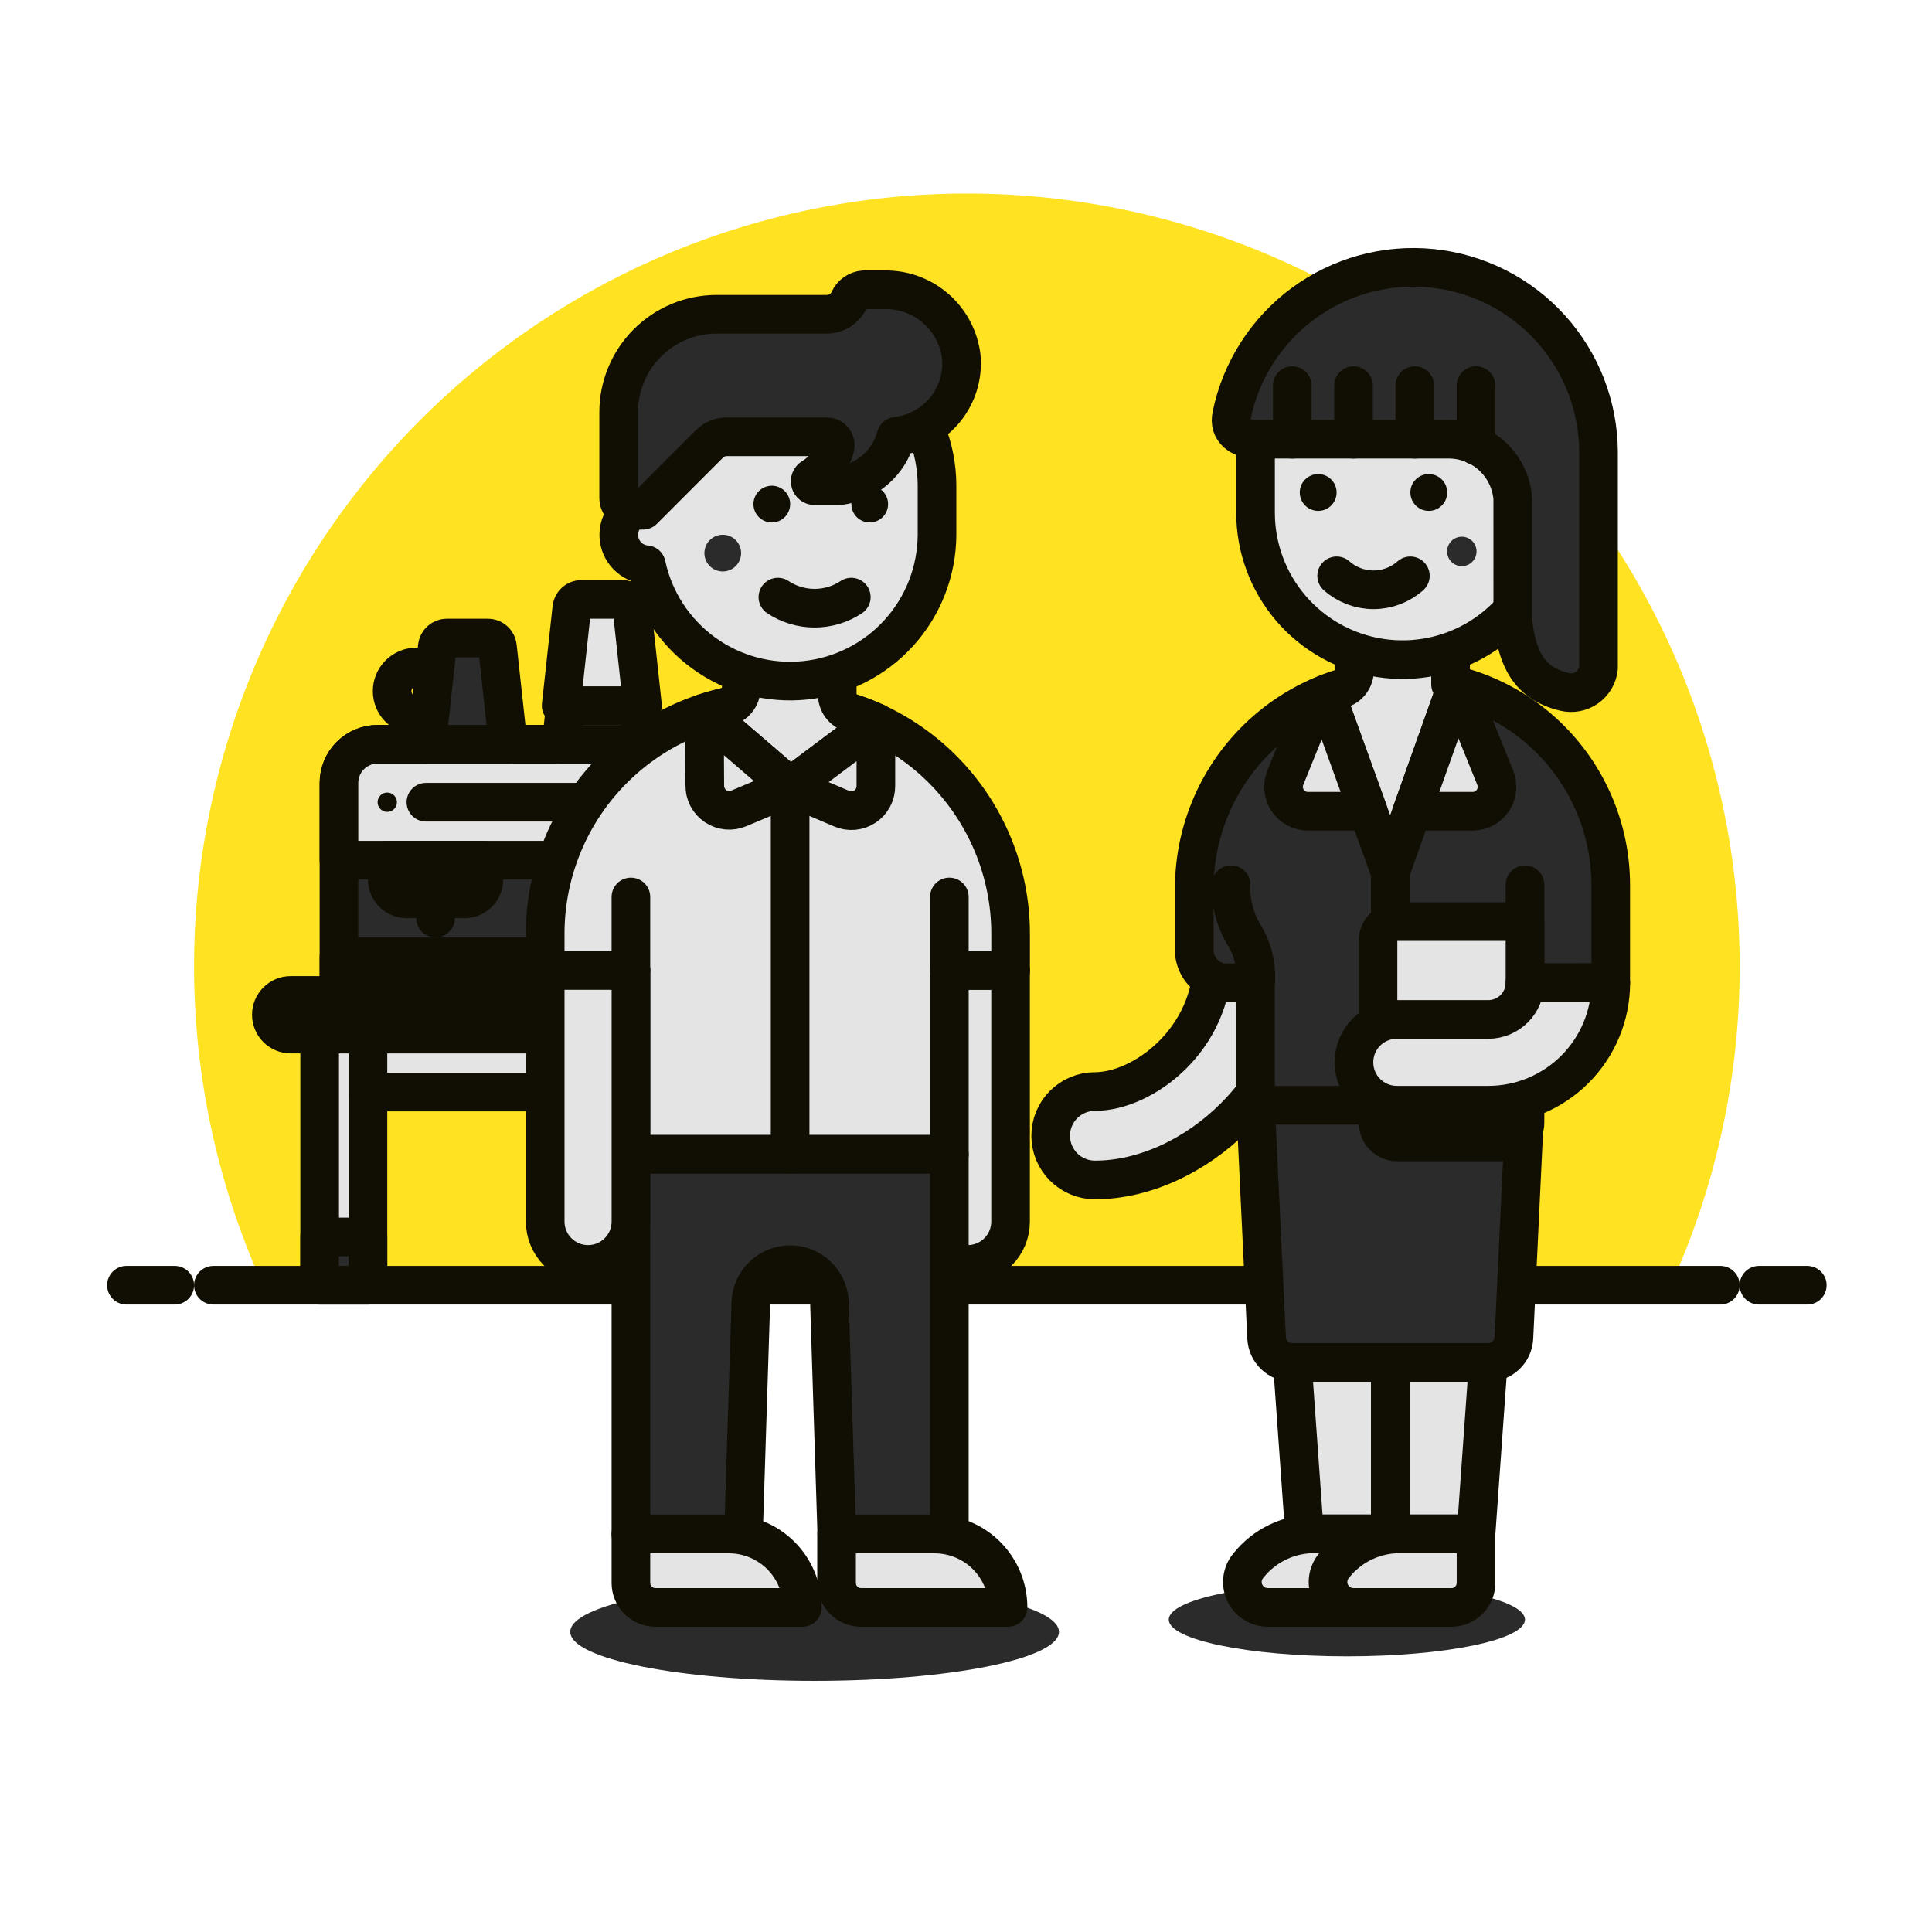 <svg width="200" height="200" viewBox="0 0 200 200" fill="none" xmlns="http://www.w3.org/2000/svg">
<path d="M180.09 100.045C180.092 88.106 177.421 76.317 172.273 65.544C167.125 54.771 159.631 45.287 150.341 37.787C141.051 30.287 130.2 24.962 118.583 22.202C106.967 19.442 94.88 19.317 83.209 21.836C71.538 24.356 60.58 29.456 51.136 36.761C41.693 44.068 34.005 53.395 28.636 64.059C23.266 74.724 20.352 86.454 20.107 98.391C19.861 110.329 22.291 122.17 27.218 133.045H172.962C177.668 122.681 180.098 111.428 180.09 100.045Z" fill="#FFE221"/>
<path d="M22.09 133.047H178.09" stroke="#110F04" stroke-width="4" stroke-linecap="round" stroke-linejoin="round"/>
<path d="M13.09 133.047H18.09" stroke="#110F04" stroke-width="4" stroke-linecap="round" stroke-linejoin="round"/>
<path d="M182.09 133.047H187.09" stroke="#110F04" stroke-width="4" stroke-linecap="round" stroke-linejoin="round"/>
<path d="M73.09 81.047C73.09 79.986 72.668 78.969 71.918 78.219C71.168 77.468 70.151 77.047 69.09 77.047H39.09C38.029 77.047 37.012 77.468 36.261 78.219C35.511 78.969 35.09 79.986 35.09 81.047V103.047H73.09V81.047Z" fill="#2B2B2B" stroke="#110F04" stroke-width="4" stroke-linecap="round" stroke-linejoin="round"/>
<path d="M73.09 89.047H35.09V81.047C35.09 79.986 35.511 78.969 36.261 78.219C37.012 77.468 38.029 77.047 39.09 77.047H69.09C70.151 77.047 71.168 77.468 71.918 78.219C72.668 78.969 73.09 79.986 73.09 81.047V89.047Z" fill="#E4E4E4"/>
<path d="M73.09 99.047H35.09V103.047H73.09V99.047Z" fill="#E4E4E4" stroke="#110F04" stroke-width="4" stroke-linecap="round" stroke-linejoin="round"/>
<path d="M73.09 89.047H35.09V81.047C35.09 79.986 35.511 78.969 36.261 78.219C37.012 77.468 38.029 77.047 39.09 77.047H69.09C70.151 77.047 71.168 77.468 71.918 78.219C72.668 78.969 73.09 79.986 73.09 81.047V89.047Z" stroke="#110F04" stroke-width="4" stroke-linecap="round" stroke-linejoin="round"/>
<path d="M40.09 82.047C39.892 82.047 39.699 82.106 39.534 82.216C39.37 82.325 39.242 82.481 39.166 82.664C39.09 82.847 39.071 83.048 39.109 83.242C39.148 83.436 39.243 83.614 39.383 83.754C39.523 83.894 39.701 83.989 39.895 84.028C40.089 84.066 40.29 84.046 40.472 83.971C40.655 83.895 40.812 83.767 40.921 83.603C41.031 83.438 41.09 83.245 41.09 83.047C41.09 82.782 40.984 82.527 40.797 82.34C40.609 82.152 40.355 82.047 40.09 82.047Z" fill="#110F04"/>
<path d="M68.09 82.047C67.892 82.047 67.699 82.106 67.534 82.216C67.37 82.325 67.242 82.481 67.166 82.664C67.09 82.847 67.07 83.048 67.109 83.242C67.148 83.436 67.243 83.614 67.383 83.754C67.523 83.894 67.701 83.989 67.895 84.028C68.089 84.066 68.29 84.046 68.472 83.971C68.655 83.895 68.811 83.767 68.921 83.603C69.031 83.438 69.09 83.245 69.09 83.047C69.09 82.782 68.984 82.527 68.797 82.34C68.609 82.152 68.355 82.047 68.09 82.047Z" fill="#110F04"/>
<path d="M44.09 83.047H64.09" stroke="#110F04" stroke-width="4" stroke-linecap="round" stroke-linejoin="round"/>
<path d="M48.09 93.047H42.09C41.559 93.047 41.051 92.836 40.676 92.461C40.301 92.086 40.09 91.577 40.09 91.047V89.047H50.09V91.047C50.09 91.577 49.879 92.086 49.504 92.461C49.129 92.836 48.62 93.047 48.09 93.047Z" fill="#E4E4E4" stroke="#110F04" stroke-width="4" stroke-linecap="round" stroke-linejoin="round"/>
<path d="M45.09 93.047V95.047" stroke="#110F04" stroke-width="4" stroke-linecap="round" stroke-linejoin="round"/>
<path d="M66.09 93.047H60.09C59.559 93.047 59.051 92.836 58.676 92.461C58.3 92.086 58.09 91.577 58.09 91.047V89.047H68.09V91.047C68.09 91.577 67.879 92.086 67.504 92.461C67.129 92.836 66.62 93.047 66.09 93.047Z" fill="#E4E4E4" stroke="#110F04" stroke-width="4" stroke-linecap="round" stroke-linejoin="round"/>
<path d="M63.09 93.047V95.047" stroke="#110F04" stroke-width="4" stroke-linecap="round" stroke-linejoin="round"/>
<path d="M38.09 107.047H33.09V133.047H38.09V107.047Z" fill="#E4E4E4"/>
<path d="M38.09 107.047H33.09V133.047H38.09V107.047Z" stroke="#110F04" stroke-width="4" stroke-linecap="round" stroke-linejoin="round"/>
<path d="M93.09 107.047H38.09V113.047H93.09V107.047Z" fill="#E4E4E4"/>
<path d="M93.09 107.047H38.09V113.047H93.09V107.047Z" stroke="#110F04" stroke-width="4" stroke-linecap="round" stroke-linejoin="round"/>
<path d="M103.09 105.047C103.09 105.577 102.879 106.086 102.504 106.461C102.129 106.836 101.62 107.047 101.09 107.047H30.09C29.559 107.047 29.051 106.836 28.676 106.461C28.301 106.086 28.09 105.577 28.09 105.047C28.09 104.516 28.301 104.008 28.676 103.633C29.051 103.258 29.559 103.047 30.09 103.047H101.09C101.62 103.047 102.129 103.258 102.504 103.633C102.879 104.008 103.09 104.516 103.09 105.047Z" fill="#2B2B2B" stroke="#110F04" stroke-width="4" stroke-linecap="round" stroke-linejoin="round"/>
<path d="M38.09 128.047H33.09V133.047H38.09V128.047Z" fill="#2B2B2B" stroke="#110F04" stroke-width="4" stroke-linecap="round" stroke-linejoin="round"/>
<path d="M98.09 107.047H93.09V133.047H98.09V107.047Z" fill="#E4E4E4"/>
<path d="M98.09 107.047H93.09V133.047H98.09V107.047Z" stroke="#110F04" stroke-width="4" stroke-linecap="round" stroke-linejoin="round"/>
<path d="M98.09 128.047H93.09V133.047H98.09V128.047Z" fill="#2B2B2B" stroke="#110F04" stroke-width="4" stroke-linecap="round" stroke-linejoin="round"/>
<path d="M139.428 171.463C149.61 171.463 157.864 169.76 157.864 167.659C157.864 165.558 149.61 163.855 139.428 163.855C129.246 163.855 120.992 165.558 120.992 167.659C120.992 169.76 129.246 171.463 139.428 171.463Z" fill="#2B2B2B"/>
<path d="M108.766 117.571C108.767 118.784 109.249 119.948 110.107 120.806C110.965 121.664 112.128 122.147 113.342 122.149C123.426 122.149 134.702 112.363 134.702 99.263V97.723C134.714 97.113 134.605 96.508 134.381 95.941C134.157 95.375 133.822 94.859 133.395 94.424C132.969 93.988 132.46 93.643 131.899 93.407C131.337 93.17 130.734 93.049 130.125 93.049C129.515 93.049 128.912 93.17 128.351 93.407C127.789 93.643 127.28 93.988 126.854 94.424C126.428 94.859 126.092 95.375 125.868 95.941C125.644 96.508 125.535 97.113 125.548 97.723V99.263C125.548 107.645 118.318 112.995 113.348 112.995C112.133 112.994 110.968 113.476 110.109 114.334C109.25 115.192 108.767 116.356 108.766 117.571Z" fill="#E4E4E4" stroke="#110F04" stroke-width="4" stroke-linecap="round" stroke-linejoin="round"/>
<path d="M143.922 158.785H152.798L154.064 141.035H143.922V158.785Z" fill="#E4E4E4"/>
<path d="M143.922 158.785H152.798L154.064 141.035H143.922V158.785Z" stroke="#110F04" stroke-width="4" stroke-linecap="round" stroke-linejoin="round"/>
<path d="M143.921 158.785H135.045L133.777 141.035H143.921V158.785Z" fill="#E4E4E4"/>
<path d="M143.921 158.785H135.045L133.777 141.035H143.921V158.785Z" stroke="#110F04" stroke-width="4" stroke-linecap="round" stroke-linejoin="round"/>
<path d="M143.921 158.785H136.229C134.88 158.755 133.543 159.039 132.323 159.616C131.103 160.192 130.034 161.046 129.201 162.107C128.887 162.493 128.688 162.96 128.628 163.455C128.569 163.949 128.651 164.45 128.865 164.899C129.078 165.349 129.415 165.728 129.837 165.994C130.258 166.259 130.745 166.4 131.243 166.399H143.921V158.785Z" fill="#E4E4E4" stroke="#110F04" stroke-width="4" stroke-linejoin="round"/>
<path d="M152.798 158.786H145.1C143.751 158.754 142.412 159.038 141.191 159.614C139.971 160.191 138.901 161.045 138.068 162.108C137.754 162.494 137.555 162.961 137.495 163.456C137.436 163.95 137.518 164.452 137.733 164.901C137.947 165.351 138.285 165.73 138.706 165.996C139.128 166.261 139.616 166.401 140.114 166.4H150.258C150.592 166.4 150.923 166.335 151.232 166.207C151.541 166.079 151.821 165.892 152.057 165.655C152.293 165.419 152.48 165.138 152.607 164.829C152.734 164.521 152.799 164.19 152.798 163.856V158.786Z" fill="#E4E4E4" stroke="#110F04" stroke-width="4" stroke-linejoin="round"/>
<path d="M157.865 114.41L156.719 138.504C156.685 139.186 156.391 139.83 155.897 140.301C155.402 140.772 154.746 141.035 154.063 141.036H133.775C133.091 141.035 132.434 140.772 131.94 140.3C131.446 139.828 131.151 139.185 131.119 138.502L129.973 114.41H157.865Z" fill="#2B2B2B"/>
<path d="M157.865 114.41L156.719 138.504C156.685 139.186 156.391 139.83 155.897 140.301C155.402 140.772 154.746 141.035 154.063 141.036H133.775C133.091 141.035 132.434 140.772 131.94 140.3C131.446 139.828 131.151 139.185 131.119 138.502L129.973 114.41H157.865Z" stroke="#110F04" stroke-width="4" stroke-linecap="round" stroke-linejoin="round"/>
<path d="M123.633 91.633C123.721 85.929 126.052 80.488 130.123 76.49C134.194 72.492 139.675 70.259 145.381 70.273C151.046 70.273 156.479 72.524 160.485 76.53C164.49 80.535 166.741 85.969 166.741 91.633V101.732H157.865V114.41H129.973V101.732H126.557C125.79 101.617 125.084 101.246 124.553 100.68C124.023 100.115 123.698 99.386 123.633 98.614V91.633Z" fill="#2B2B2B"/>
<path d="M123.633 91.633C123.721 85.929 126.052 80.488 130.123 76.49C134.194 72.492 139.675 70.259 145.381 70.273C151.046 70.273 156.479 72.524 160.485 76.53C164.49 80.535 166.741 85.969 166.741 91.633V101.732H157.865V114.41H129.973V101.732H126.557C125.79 101.617 125.084 101.246 124.553 100.68C124.023 100.115 123.698 99.386 123.633 98.614V91.633Z" stroke="#110F04" stroke-width="4" stroke-linecap="round" stroke-linejoin="round"/>
<path d="M150.16 70.841L150.17 62.609H140.22V69.409C140.22 69.835 140.084 70.25 139.832 70.593C139.58 70.936 139.226 71.19 138.82 71.317C138.292 71.481 137.774 71.663 137.266 71.873L143.922 90.319L150.802 70.965C150.588 70.911 150.37 70.889 150.16 70.841Z" fill="#E4E4E4" stroke="#110F04" stroke-width="4" stroke-linecap="round" stroke-linejoin="round"/>
<path d="M157.867 106.89V91.588" stroke="#110F04" stroke-width="4" stroke-linecap="round" stroke-linejoin="round"/>
<path d="M143.922 90.32V114.518" stroke="#110F04" stroke-width="4" stroke-linecap="round" stroke-linejoin="round"/>
<path d="M133.068 80.481C132.906 80.865 132.843 81.284 132.883 81.698C132.922 82.112 133.064 82.511 133.295 82.857C133.526 83.204 133.84 83.487 134.207 83.683C134.575 83.879 134.985 83.981 135.402 83.98H141.63L137.246 71.856C136.966 71.969 136.69 72.085 136.418 72.21L133.068 80.481Z" fill="#E4E4E4" stroke="#110F04" stroke-width="4" stroke-linecap="round" stroke-linejoin="round"/>
<path d="M154.774 80.483L150.938 71.001L150.794 70.965L146.172 83.981H152.442C152.858 83.982 153.268 83.88 153.635 83.684C154.003 83.488 154.316 83.204 154.547 82.858C154.778 82.511 154.919 82.113 154.959 81.699C154.998 81.284 154.935 80.867 154.774 80.483Z" fill="#E4E4E4" stroke="#110F04" stroke-width="4" stroke-linecap="round" stroke-linejoin="round"/>
<path d="M129.976 101.732C130.121 99.948 129.675 98.166 128.708 96.66C127.814 95.123 127.375 93.365 127.44 91.588" stroke="#110F04" stroke-width="4" stroke-linecap="round" stroke-linejoin="round"/>
<path d="M155.866 118.214H144.652C144.122 118.214 143.613 118.004 143.238 117.629C142.863 117.254 142.652 116.745 142.652 116.214V97.4C142.652 96.87 142.863 96.361 143.238 95.986C143.613 95.611 144.122 95.4 144.652 95.4H157.866V116.214C157.866 116.745 157.656 117.254 157.281 117.629C156.906 118.004 156.397 118.214 155.866 118.214Z" fill="#E4E4E4" stroke="#110F04" stroke-width="4" stroke-linecap="round" stroke-linejoin="round"/>
<path d="M157.864 101.732C157.864 102.74 157.464 103.707 156.751 104.419C156.039 105.132 155.072 105.532 154.064 105.532H144.598C143.421 105.532 142.292 106 141.46 106.832C140.628 107.665 140.16 108.793 140.16 109.97C140.16 111.147 140.628 112.276 141.46 113.109C142.292 113.941 143.421 114.408 144.598 114.408H154.068C155.733 114.409 157.382 114.081 158.92 113.444C160.459 112.807 161.857 111.873 163.034 110.696C164.212 109.518 165.146 108.121 165.783 106.582C166.42 105.044 166.748 103.395 166.748 101.73L157.864 101.732Z" fill="#E4E4E4" stroke="#110F04" stroke-width="4" stroke-linecap="round" stroke-linejoin="round"/>
<path d="M145.231 31.67C147.234 31.67 149.218 32.065 151.069 32.831C152.921 33.598 154.602 34.722 156.019 36.139C157.436 37.556 158.559 39.238 159.326 41.089C160.092 42.94 160.487 44.924 160.487 46.928V49.978C164.843 49.978 164.545 57.608 159.725 57.608H159.713C158.627 61.084 156.331 64.055 153.242 65.982C150.152 67.909 146.475 68.664 142.876 68.111C139.277 67.557 135.996 65.731 133.628 62.965C131.261 60.199 129.964 56.675 129.973 53.034V46.928C129.973 44.924 130.367 42.94 131.134 41.089C131.9 39.237 133.024 37.555 134.441 36.138C135.858 34.721 137.54 33.597 139.391 32.831C141.243 32.064 143.227 31.67 145.231 31.67Z" fill="#E4E4E4" stroke="#110F04" stroke-width="4" stroke-linecap="round" stroke-linejoin="round"/>
<path d="M146 50.982C146 51.36 146.112 51.728 146.322 52.042C146.531 52.356 146.829 52.601 147.178 52.745C147.526 52.889 147.91 52.927 148.28 52.854C148.65 52.78 148.99 52.598 149.257 52.331C149.524 52.064 149.706 51.725 149.779 51.354C149.853 50.984 149.815 50.601 149.671 50.252C149.526 49.903 149.282 49.605 148.968 49.396C148.654 49.186 148.285 49.074 147.908 49.074C147.402 49.074 146.917 49.275 146.559 49.633C146.201 49.991 146 50.476 146 50.982Z" fill="#110F04"/>
<path d="M134.551 50.982C134.551 51.36 134.663 51.729 134.873 52.042C135.082 52.356 135.38 52.601 135.729 52.745C136.078 52.889 136.462 52.927 136.832 52.853C137.202 52.78 137.542 52.598 137.809 52.331C138.075 52.064 138.257 51.723 138.33 51.353C138.404 50.983 138.366 50.599 138.221 50.251C138.076 49.902 137.831 49.604 137.517 49.395C137.203 49.185 136.834 49.074 136.457 49.074C135.951 49.075 135.466 49.276 135.109 49.634C134.752 49.991 134.551 50.476 134.551 50.982Z" fill="#110F04"/>
<path d="M149.801 57.085C149.801 57.386 149.89 57.681 150.058 57.932C150.226 58.183 150.464 58.379 150.743 58.494C151.022 58.61 151.328 58.64 151.624 58.581C151.921 58.522 152.192 58.377 152.406 58.164C152.619 57.95 152.765 57.678 152.823 57.382C152.882 57.086 152.852 56.779 152.737 56.501C152.621 56.222 152.426 55.983 152.175 55.816C151.924 55.648 151.629 55.559 151.327 55.559C151.126 55.559 150.928 55.598 150.743 55.675C150.558 55.751 150.389 55.864 150.248 56.006C150.106 56.147 149.994 56.315 149.917 56.501C149.84 56.686 149.801 56.884 149.801 57.085Z" fill="#2B2B2B"/>
<path d="M145.999 59.609C144.947 60.54 143.59 61.054 142.185 61.054C140.78 61.054 139.423 60.54 138.371 59.609" stroke="#110F04" stroke-width="4" stroke-linecap="round" stroke-linejoin="round"/>
<path d="M156.598 51.568C156.457 49.89 155.686 48.327 154.439 47.195C153.192 46.063 151.562 45.445 149.878 45.466H129.998C128.398 45.466 127.152 44.552 127.5 42.994C128.457 38.346 131.103 34.216 134.926 31.405C138.75 28.593 143.48 27.299 148.203 27.771C152.925 28.244 157.305 30.45 160.495 33.963C163.686 37.477 165.461 42.048 165.478 46.794V69.154C165.434 69.559 165.304 69.95 165.097 70.3C164.889 70.65 164.61 70.952 164.276 71.186C163.943 71.42 163.563 71.579 163.163 71.655C162.763 71.73 162.352 71.719 161.956 71.622C158.14 70.712 157.068 68.022 156.602 64.332L156.598 51.568Z" fill="#2B2B2B"/>
<path d="M156.598 51.568C156.457 49.89 155.686 48.327 154.439 47.195C153.192 46.063 151.562 45.445 149.878 45.466H129.998C128.398 45.466 127.152 44.552 127.5 42.994C128.457 38.346 131.103 34.216 134.926 31.405C138.75 28.593 143.48 27.299 148.203 27.771C152.925 28.244 157.305 30.45 160.495 33.963C163.686 37.477 165.461 42.048 165.478 46.794V69.154C165.434 69.559 165.304 69.95 165.097 70.3C164.889 70.65 164.61 70.952 164.276 71.186C163.943 71.42 163.563 71.579 163.163 71.655C162.763 71.73 162.352 71.719 161.956 71.622C158.14 70.712 157.068 68.022 156.602 64.332L156.598 51.568Z" stroke="#110F04" stroke-width="4" stroke-linecap="round" stroke-linejoin="round"/>
<path d="M146.457 45.466V39.92" stroke="#110F04" stroke-width="4" stroke-linecap="round" stroke-linejoin="round"/>
<path d="M152.797 46.136V39.92" stroke="#110F04" stroke-width="4" stroke-linecap="round" stroke-linejoin="round"/>
<path d="M140.117 45.466V39.92" stroke="#110F04" stroke-width="4" stroke-linecap="round" stroke-linejoin="round"/>
<path d="M133.777 45.466V39.92" stroke="#110F04" stroke-width="4" stroke-linecap="round" stroke-linejoin="round"/>
<path d="M95.738 126.455C95.738 127.632 96.206 128.761 97.038 129.593C97.871 130.425 98.999 130.893 100.176 130.893C101.353 130.893 102.482 130.425 103.314 129.593C104.147 128.761 104.614 127.632 104.614 126.455V100.465H95.738V126.455Z" fill="#E4E4E4" stroke="#110F04" stroke-width="4" stroke-linecap="round" stroke-linejoin="round"/>
<path d="M96.743 158.786C97.258 158.786 97.772 158.837 98.276 158.94V119.482H65.312V158.786H75.454C75.96 158.787 76.465 158.838 76.96 158.936L77.727 134.834C77.767 133.782 78.213 132.787 78.972 132.057C79.731 131.327 80.743 130.919 81.796 130.919C82.848 130.919 83.86 131.327 84.619 132.057C85.378 132.787 85.824 133.782 85.865 134.834L86.624 158.786H96.743Z" fill="#2B2B2B"/>
<path d="M96.743 158.786C97.258 158.786 97.772 158.837 98.276 158.94V119.482H65.312V158.786H75.454C75.96 158.787 76.465 158.838 76.96 158.936L77.727 134.834C77.767 133.782 78.213 132.787 78.972 132.057C79.731 131.327 80.743 130.919 81.796 130.919C82.848 130.919 83.86 131.327 84.619 132.057C85.378 132.787 85.824 133.782 85.865 134.834L86.624 158.786H96.743Z" stroke="#110F04" stroke-width="4" stroke-linecap="round" stroke-linejoin="round"/>
<path d="M56.438 96.66C56.438 90.271 58.975 84.144 63.493 79.626C68.011 75.108 74.138 72.57 80.528 72.57C86.916 72.57 93.044 75.108 97.562 79.626C102.08 84.144 104.618 90.271 104.618 96.66V100.46H98.278V119.478H65.314V100.464H56.438V96.66Z" fill="#E4E4E4"/>
<path d="M56.438 96.66C56.438 90.271 58.975 84.144 63.493 79.626C68.011 75.108 74.138 72.57 80.528 72.57C86.916 72.57 93.044 75.108 97.562 79.626C102.08 84.144 104.618 90.271 104.618 96.66V100.46H98.278V119.478H65.314V100.464H56.438V96.66Z" stroke="#110F04" stroke-width="4" stroke-linecap="round" stroke-linejoin="round"/>
<path d="M84.329 173.999C98.299 173.999 109.623 171.729 109.623 168.927C109.623 166.126 98.299 163.855 84.329 163.855C70.36 163.855 59.035 166.126 59.035 168.927C59.035 171.729 70.36 173.999 84.329 173.999Z" fill="#2B2B2B"/>
<path d="M56.438 126.455C56.438 127.038 56.552 127.615 56.775 128.153C56.998 128.692 57.325 129.181 57.737 129.593C58.15 130.005 58.639 130.332 59.177 130.555C59.715 130.778 60.293 130.893 60.876 130.893C61.458 130.893 62.035 130.778 62.574 130.555C63.112 130.332 63.602 130.005 64.014 129.593C64.426 129.181 64.753 128.692 64.976 128.153C65.199 127.615 65.314 127.038 65.314 126.455V100.465H56.438V126.455Z" fill="#E4E4E4" stroke="#110F04" stroke-width="4" stroke-linecap="round" stroke-linejoin="round"/>
<path d="M65.312 100.463V92.856" stroke="#110F04" stroke-width="4" stroke-linecap="round" stroke-linejoin="round"/>
<path d="M98.277 100.463V92.856" stroke="#110F04" stroke-width="4" stroke-linecap="round" stroke-linejoin="round"/>
<path d="M104.352 166.401C104.352 164.385 103.551 162.452 102.126 161.027C100.7 159.602 98.767 158.801 96.752 158.801H86.602V163.871C86.603 164.543 86.87 165.186 87.346 165.661C87.821 166.135 88.466 166.401 89.138 166.401H104.352Z" fill="#E4E4E4" stroke="#110F04" stroke-width="4" stroke-linecap="round" stroke-linejoin="round"/>
<path d="M83.062 166.401C83.062 164.385 82.262 162.452 80.837 161.027C79.411 159.602 77.478 158.801 75.463 158.801H65.312V163.871C65.314 164.543 65.581 165.186 66.057 165.661C66.532 166.135 67.177 166.401 67.849 166.401H83.062Z" fill="#E4E4E4" stroke="#110F04" stroke-width="4" stroke-linecap="round" stroke-linejoin="round"/>
<path d="M88.07 73.8C87.664 73.672 87.309 73.418 87.057 73.075C86.805 72.732 86.67 72.318 86.67 71.892V65.75H76.736V71.232C76.736 71.684 76.582 72.123 76.3 72.477C76.018 72.831 75.624 73.079 75.184 73.18C74.422 73.354 73.669 73.567 72.93 73.818L81.802 81.446L90.672 74.8C89.827 74.411 88.957 74.077 88.07 73.8Z" fill="#E4E4E4" stroke="#110F04" stroke-width="4" stroke-linecap="round" stroke-linejoin="round"/>
<path d="M81.8 81.447L72.918 73.801L72.96 81.321C72.955 81.743 73.056 82.159 73.252 82.533C73.449 82.906 73.736 83.224 74.087 83.458C74.438 83.693 74.842 83.836 75.263 83.874C75.683 83.913 76.106 83.845 76.494 83.679L81.8 81.447Z" fill="#E4E4E4" stroke="#110F04" stroke-width="4" stroke-linecap="round" stroke-linejoin="round"/>
<path d="M81.801 81.447L90.671 74.801V81.357C90.675 81.779 90.575 82.195 90.377 82.569C90.18 82.942 89.893 83.26 89.542 83.494C89.191 83.728 88.787 83.871 88.366 83.91C87.946 83.948 87.523 83.881 87.135 83.715L81.801 81.447Z" fill="#E4E4E4" stroke="#110F04" stroke-width="4" stroke-linecap="round" stroke-linejoin="round"/>
<path d="M81.793 81.445V119.481" stroke="#110F04" stroke-width="4" stroke-linecap="round" stroke-linejoin="round"/>
<path d="M81.8 35.07C77.765 35.07 73.895 36.673 71.042 39.526C68.189 42.38 66.586 46.249 66.586 50.284V52.314C65.847 52.453 65.184 52.856 64.719 53.447C64.254 54.038 64.02 54.777 64.059 55.528C64.098 56.279 64.408 56.99 64.932 57.53C65.455 58.069 66.157 58.401 66.906 58.462C67.688 62.133 69.8 65.386 72.835 67.594C75.87 69.803 79.615 70.811 83.348 70.426C87.082 70.041 90.541 68.289 93.062 65.507C95.582 62.725 96.984 59.11 97 55.356V50.284C97 46.252 95.399 42.384 92.549 39.531C89.699 36.678 85.833 35.074 81.8 35.07Z" fill="#E4E4E4" stroke="#110F04" stroke-width="4" stroke-linecap="round" stroke-linejoin="round"/>
<path d="M81.8 52.185C81.8 52.561 81.689 52.929 81.48 53.242C81.27 53.555 80.974 53.798 80.626 53.942C80.278 54.086 79.896 54.124 79.527 54.051C79.158 53.977 78.819 53.796 78.553 53.53C78.287 53.264 78.106 52.925 78.033 52.556C77.959 52.187 77.997 51.805 78.141 51.457C78.285 51.11 78.528 50.813 78.841 50.604C79.154 50.395 79.522 50.283 79.898 50.283C80.403 50.283 80.886 50.484 81.243 50.84C81.6 51.197 81.8 51.681 81.8 52.185Z" fill="#110F04"/>
<path d="M88.133 52.185C88.133 52.561 88.244 52.929 88.453 53.242C88.662 53.555 88.959 53.798 89.307 53.942C89.654 54.086 90.037 54.124 90.406 54.051C90.775 53.977 91.114 53.796 91.38 53.53C91.646 53.264 91.827 52.925 91.9 52.556C91.974 52.187 91.936 51.805 91.792 51.457C91.648 51.11 91.404 50.813 91.091 50.604C90.779 50.395 90.411 50.283 90.035 50.283C89.53 50.283 89.047 50.484 88.69 50.84C88.333 51.197 88.133 51.681 88.133 52.185Z" fill="#110F04"/>
<path d="M76.722 57.258C76.722 57.634 76.61 58.002 76.401 58.314C76.192 58.627 75.895 58.871 75.548 59.015C75.2 59.159 74.818 59.196 74.449 59.123C74.08 59.05 73.741 58.868 73.475 58.602C73.209 58.337 73.028 57.998 72.954 57.629C72.881 57.26 72.919 56.877 73.063 56.53C73.207 56.182 73.45 55.885 73.763 55.676C74.076 55.467 74.444 55.355 74.82 55.355C75.324 55.355 75.808 55.556 76.165 55.913C76.522 56.269 76.722 56.753 76.722 57.258Z" fill="#2B2B2B"/>
<path d="M80.527 61.812C81.653 62.561 82.975 62.96 84.327 62.96C85.679 62.96 87.001 62.561 88.127 61.812" stroke="#110F04" stroke-width="4" stroke-linecap="round" stroke-linejoin="round"/>
<path d="M64.043 42.675C64.043 39.986 65.112 37.407 67.014 35.505C68.916 33.603 71.495 32.534 74.185 32.533H85.599C86.083 32.533 86.557 32.395 86.965 32.134C87.373 31.873 87.698 31.501 87.901 31.061C88.034 30.767 88.243 30.514 88.506 30.328C88.769 30.141 89.077 30.028 89.399 30H91.553C93.495 29.963 95.381 30.645 96.85 31.916C98.318 33.187 99.265 34.956 99.507 36.883C99.699 38.873 99.099 40.858 97.837 42.409C96.576 43.959 94.754 44.95 92.767 45.167C92.408 46.514 91.653 47.721 90.601 48.633C89.548 49.546 88.246 50.121 86.863 50.285H84.329C84.229 50.285 84.131 50.252 84.051 50.191C83.971 50.13 83.914 50.045 83.887 49.948C83.86 49.851 83.866 49.748 83.903 49.655C83.94 49.562 84.007 49.483 84.093 49.431C85.245 48.744 86.083 47.635 86.431 46.34C86.471 46.209 86.479 46.071 86.456 45.937C86.433 45.803 86.379 45.676 86.297 45.566C86.216 45.457 86.111 45.368 85.989 45.307C85.867 45.245 85.733 45.214 85.597 45.214H75.237C74.903 45.213 74.572 45.278 74.263 45.406C73.954 45.533 73.673 45.721 73.437 45.958L66.579 52.819H65.311C64.975 52.819 64.652 52.686 64.414 52.448C64.177 52.21 64.043 51.888 64.043 51.551V42.675Z" fill="#2B2B2B"/>
<path d="M64.043 42.675C64.043 39.986 65.112 37.407 67.014 35.505C68.916 33.603 71.495 32.534 74.185 32.533H85.599C86.083 32.533 86.557 32.395 86.965 32.134C87.373 31.873 87.698 31.501 87.901 31.061C88.034 30.767 88.243 30.514 88.506 30.328C88.769 30.141 89.077 30.028 89.399 30H91.553C93.495 29.963 95.381 30.645 96.85 31.916C98.318 33.187 99.265 34.956 99.507 36.883C99.699 38.873 99.099 40.858 97.837 42.409C96.576 43.959 94.754 44.95 92.767 45.167C92.408 46.514 91.653 47.721 90.601 48.633C89.548 49.546 88.246 50.121 86.863 50.285H84.329C84.229 50.285 84.131 50.252 84.051 50.191C83.971 50.13 83.914 50.045 83.887 49.948C83.86 49.851 83.866 49.748 83.903 49.655C83.94 49.562 84.007 49.483 84.093 49.431C85.245 48.744 86.083 47.635 86.431 46.34C86.471 46.209 86.479 46.071 86.456 45.937C86.433 45.803 86.379 45.676 86.297 45.566C86.216 45.457 86.111 45.368 85.989 45.307C85.867 45.245 85.733 45.214 85.597 45.214H75.237C74.903 45.213 74.572 45.278 74.263 45.406C73.954 45.533 73.673 45.721 73.437 45.958L66.579 52.819H65.311C64.975 52.819 64.652 52.686 64.414 52.448C64.177 52.21 64.043 51.888 64.043 51.551V42.675Z" stroke="#110F04" stroke-width="4" stroke-linecap="round" stroke-linejoin="round"/>
<path d="M66.512 77.047H58.09L59.292 66.047H65.31L66.512 77.047Z" fill="#E4E4E4" stroke="#110F04" stroke-width="4" stroke-linejoin="round"/>
<path d="M66.512 73.047H58.09L59.194 62.937C59.221 62.691 59.338 62.464 59.523 62.3C59.708 62.136 59.947 62.045 60.194 62.047H64.416C64.663 62.045 64.902 62.136 65.087 62.3C65.271 62.464 65.389 62.691 65.416 62.937L66.512 73.047Z" fill="#E4E4E4" stroke="#110F04" stroke-width="4" stroke-linejoin="round"/>
<path d="M52.598 77.047H44.164L45.27 66.937C45.297 66.691 45.414 66.464 45.599 66.3C45.784 66.135 46.023 66.045 46.27 66.047H50.494C50.741 66.045 50.98 66.135 51.165 66.3C51.35 66.464 51.467 66.691 51.494 66.937L52.598 77.047Z" fill="#2B2B2B" stroke="#110F04" stroke-width="4" stroke-linejoin="round"/>
<path d="M44.494 74.047H43.094C42.431 74.047 41.795 73.784 41.326 73.315C40.857 72.846 40.594 72.21 40.594 71.547C40.594 70.884 40.857 70.248 41.326 69.779C41.795 69.31 42.431 69.047 43.094 69.047H45.062" stroke="#110F04" stroke-width="4" stroke-linejoin="round"/>
</svg>

